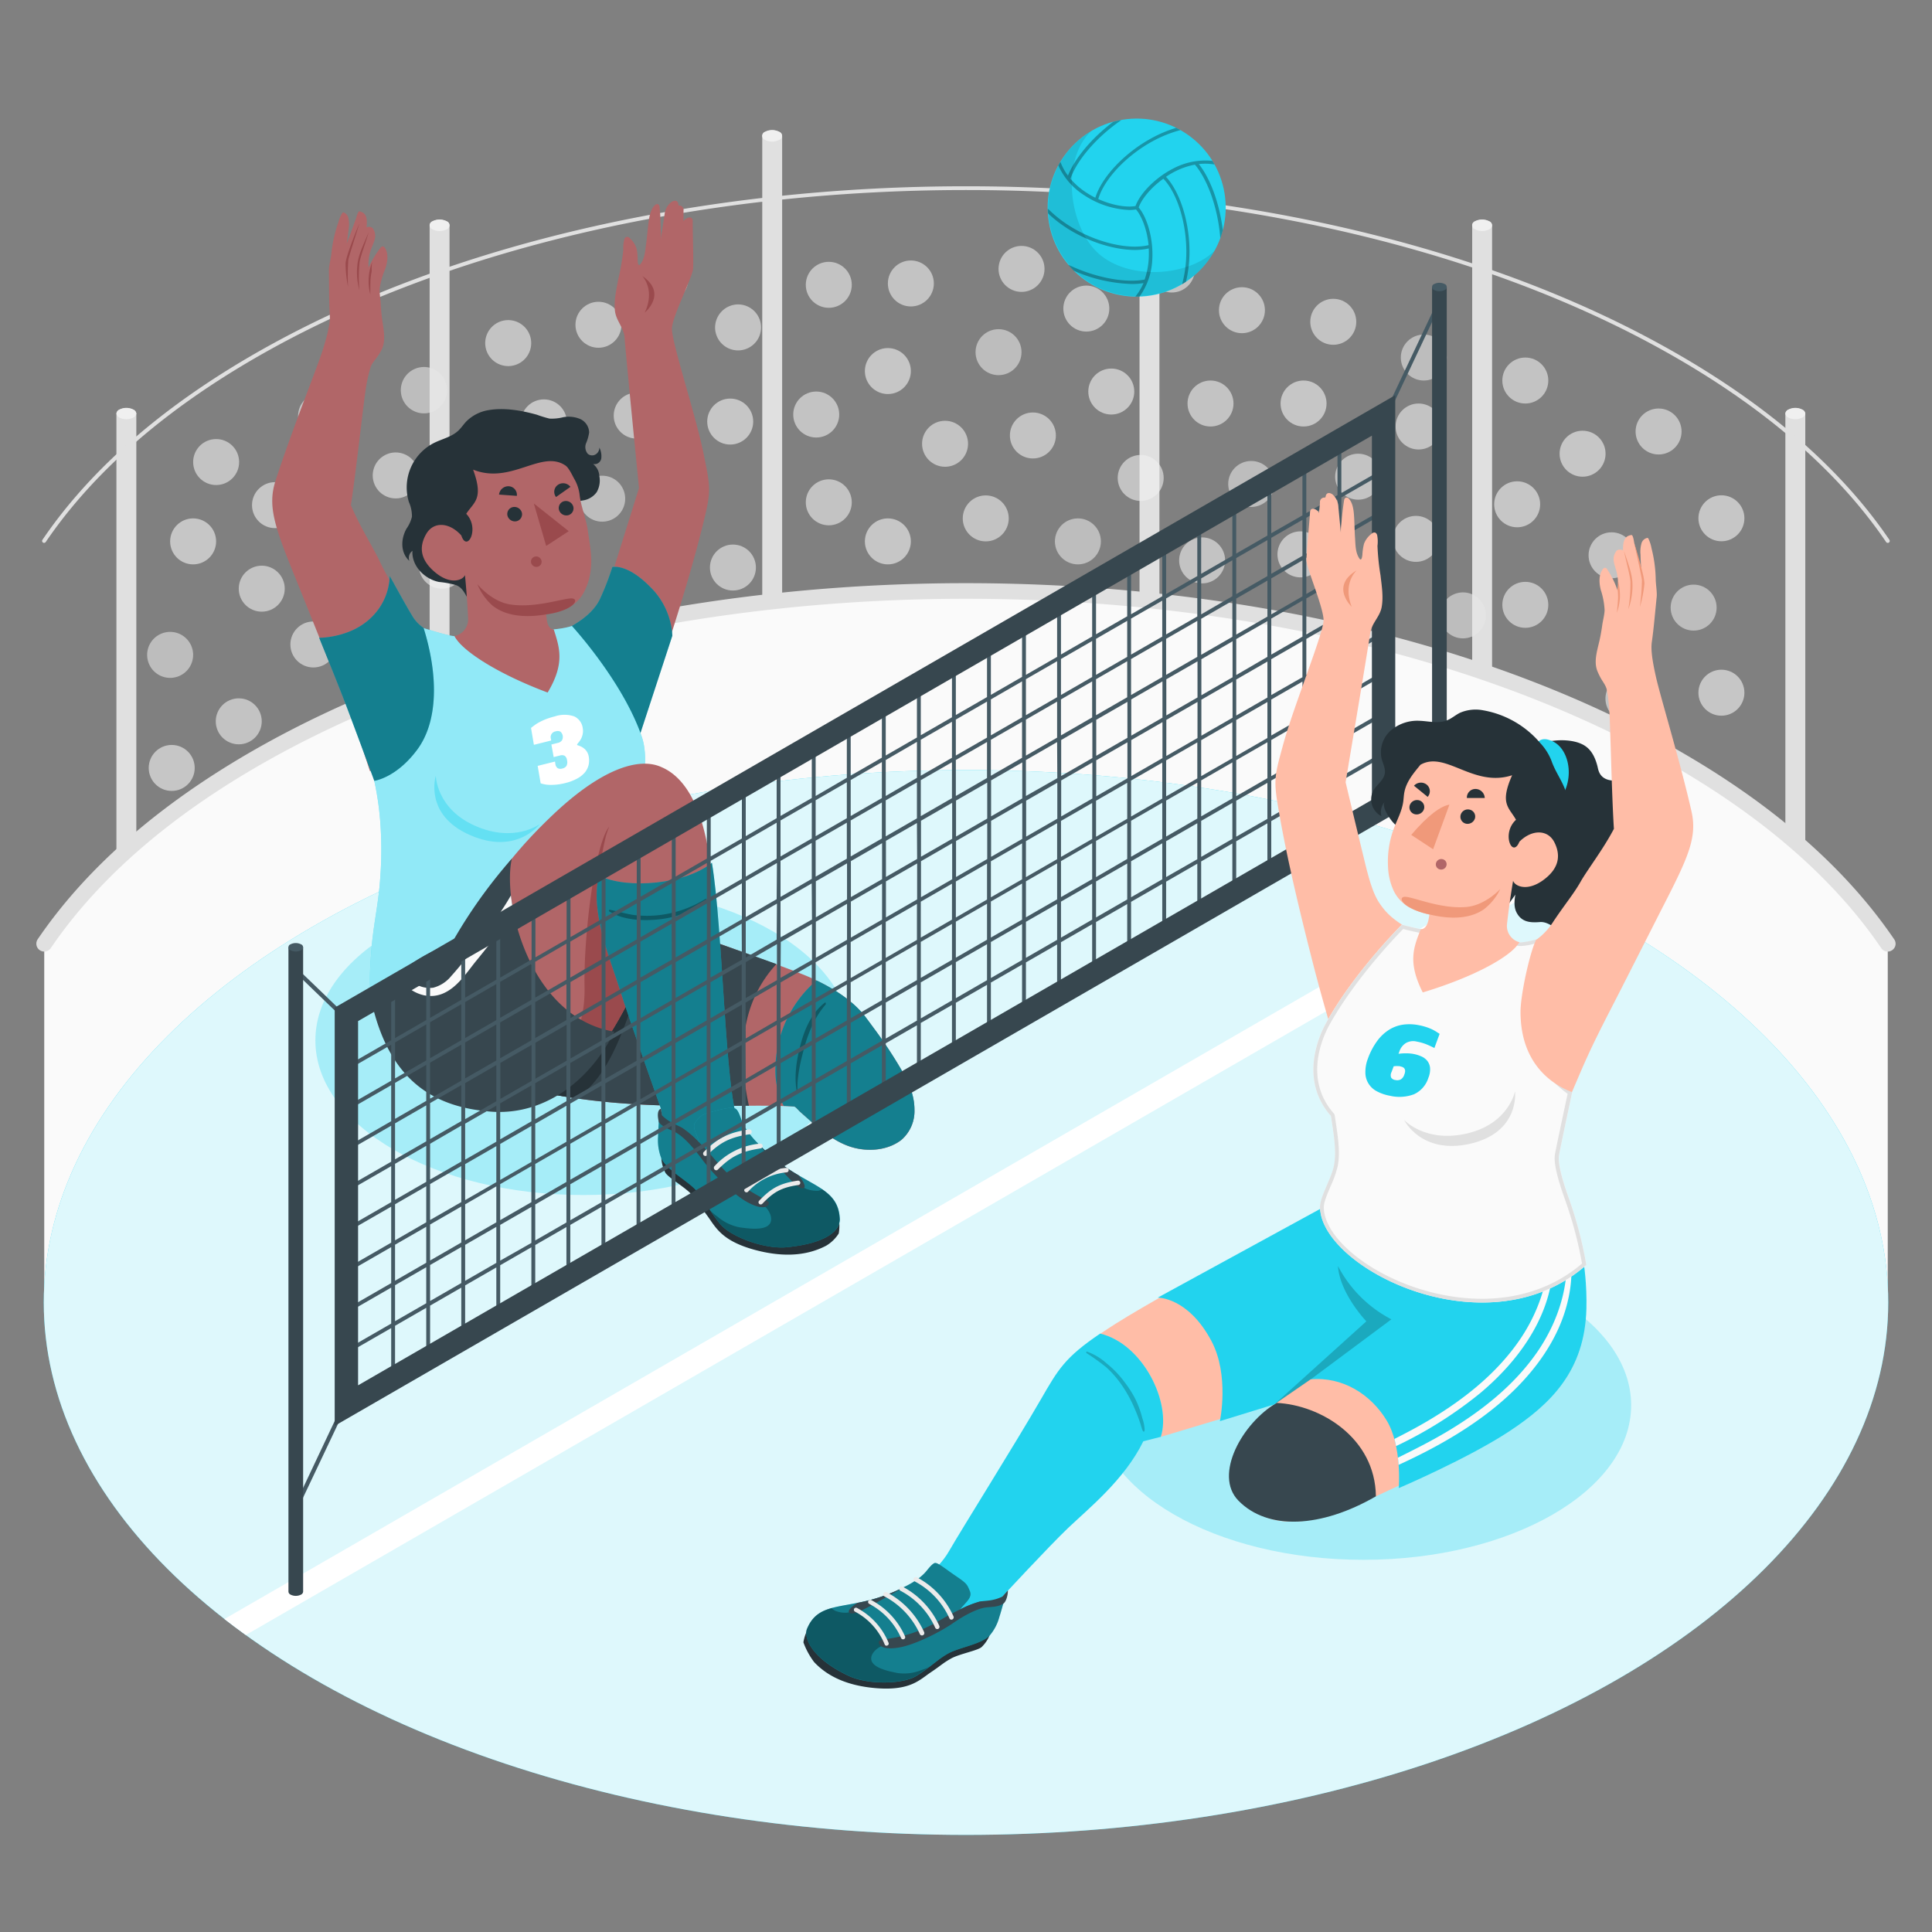 <svg xmlns="http://www.w3.org/2000/svg" viewBox="0 0 500 500"><rect x="0" y="0" width="500" height="500" fill="#808080" stroke="none"/><g id="freepik--Audience--inject-125"><g id="freepik--Stadium--inject-125"><g id="freepik--Puck--inject-125"><path d="M35.28,107.06a1.28,1.28,0,0,0-.75-1,4,4,0,0,0-3.65,0,1.28,1.28,0,0,0-.75,1V281.34a1.28,1.28,0,0,0,.75,1.06,4,4,0,0,0,3.65,0,1.28,1.28,0,0,0,.75-1.06Z" style="fill:#e0e0e0"></path><path d="M30.88,106a1.28,1.28,0,0,0-.75,1,1.3,1.3,0,0,0,.75,1.06,4,4,0,0,0,3.65,0,1.3,1.3,0,0,0,.75-1.06,1.28,1.28,0,0,0-.75-1A4,4,0,0,0,30.88,106Z" style="fill:#f0f0f0"></path></g><g id="freepik--puck--inject-125"><path d="M116.34,58.3a1.28,1.28,0,0,0-.75-1,4,4,0,0,0-3.65,0,1.28,1.28,0,0,0-.75,1V232.58a1.29,1.29,0,0,0,.75,1.06,4,4,0,0,0,3.65,0,1.29,1.29,0,0,0,.75-1.06Z" style="fill:#e0e0e0"></path><path d="M111.94,57.25a1.11,1.11,0,0,0,0,2.1,4,4,0,0,0,3.65,0,1.11,1.11,0,0,0,0-2.1A4,4,0,0,0,111.94,57.25Z" style="fill:#f0f0f0"></path></g><g id="freepik--puck--inject-125"><path d="M202.42,35.15a1.28,1.28,0,0,0-.75-1,4,4,0,0,0-3.65,0,1.28,1.28,0,0,0-.75,1V209.43a1.29,1.29,0,0,0,.75,1.06,4,4,0,0,0,3.65,0,1.29,1.29,0,0,0,.75-1.06Z" style="fill:#e0e0e0"></path><path d="M198,34.1a1.11,1.11,0,0,0,0,2.1,4,4,0,0,0,3.65,0,1.11,1.11,0,0,0,0-2.1A4,4,0,0,0,198,34.1Z" style="fill:#f0f0f0"></path></g><g id="freepik--puck--inject-125"><path d="M462.05,107.06a1.27,1.27,0,0,1,.76-1,4,4,0,0,1,3.64,0,1.29,1.29,0,0,1,.76,1V281.34a1.29,1.29,0,0,1-.76,1.06,4,4,0,0,1-3.64,0,1.27,1.27,0,0,1-.76-1.06Z" style="fill:#e0e0e0"></path><path d="M466.45,106a1.29,1.29,0,0,1,.76,1,1.32,1.32,0,0,1-.76,1.06,4,4,0,0,1-3.64,0,1.3,1.3,0,0,1-.76-1.06,1.27,1.27,0,0,1,.76-1A4,4,0,0,1,466.45,106Z" style="fill:#f0f0f0"></path></g><g id="freepik--puck--inject-125"><path d="M381,58.3a1.28,1.28,0,0,1,.75-1,4,4,0,0,1,3.65,0,1.28,1.28,0,0,1,.75,1V232.58a1.29,1.29,0,0,1-.75,1.06,4,4,0,0,1-3.65,0,1.29,1.29,0,0,1-.75-1.06Z" style="fill:#e0e0e0"></path><path d="M385.39,57.25a1.11,1.11,0,0,1,0,2.1,4,4,0,0,1-3.65,0,1.11,1.11,0,0,1,0-2.1A4,4,0,0,1,385.39,57.25Z" style="fill:#f0f0f0"></path></g><g id="freepik--puck--inject-125"><path d="M294.91,35.15a1.28,1.28,0,0,1,.75-1,4,4,0,0,1,3.65,0,1.28,1.28,0,0,1,.75,1V209.43a1.29,1.29,0,0,1-.75,1.06,4,4,0,0,1-3.65,0,1.29,1.29,0,0,1-.75-1.06Z" style="fill:#e0e0e0"></path><path d="M299.31,34.1a1.11,1.11,0,0,1,0,2.1,4,4,0,0,1-3.65,0,1.11,1.11,0,0,1,0-2.1A4,4,0,0,1,299.31,34.1Z" style="fill:#f0f0f0"></path></g><path d="M488.55,244.22c-12.39-18.23-31.83-35.33-58.33-50-99.53-55.12-260.91-55.13-360.44,0-26.5,14.68-45.94,31.78-58.33,50v92.22h477.1Z" style="fill:#fafafa"></path><path d="M488.55,246.27a2,2,0,0,1-1.69-.9c-12.62-18.57-32-35.18-57.63-49.36-98.83-54.73-259.63-54.73-358.46,0-25.62,14.18-45,30.79-57.63,49.36a2,2,0,0,1-3.38-2.3c13-19.11,32.84-36.15,59-50.65,99.93-55.33,262.51-55.33,362.44,0,26.18,14.5,46,31.54,59,50.65a2,2,0,0,1-.54,2.85A2,2,0,0,1,488.55,246.27Z" style="fill:#e0e0e0"></path><path d="M488.55,140.5a.5.5,0,0,1-.42-.22c-12.76-18.77-32.32-35.54-58.15-49.85-99.24-55-260.72-55-360,0-25.83,14.31-45.39,31.08-58.15,49.85a.51.51,0,1,1-.84-.58c12.84-18.9,32.52-35.78,58.5-50.16C169,34.43,331,34.43,430.47,89.54c26,14.38,45.66,31.26,58.5,50.16a.52.52,0,0,1-.13.72A.51.51,0,0,1,488.55,140.5Z" style="fill:#e0e0e0"></path></g><g id="freepik--People--inject-125" style="opacity:0.6"><circle cx="368.48" cy="92.53" r="5.95" style="fill:#e6e6e6"></circle><circle cx="303.27" cy="69.75" r="5.95" style="fill:#f0f0f0"></circle><circle cx="367.13" cy="110.38" r="5.95" style="fill:#f0f0f0"></circle><circle cx="353.73" cy="156.35" r="5.95" style="fill:#f0f0f0"></circle><circle cx="392.64" cy="130.51" r="5.95" style="fill:#f5f5f5"></circle><circle cx="394.75" cy="98.48" r="5.95" style="fill:#f0f0f0"></circle><circle cx="313.28" cy="104.43" r="5.95" style="fill:#f0f0f0"></circle><circle cx="378.62" cy="159.26" r="5.95" style="fill:#e6e6e6"></circle><circle cx="394.75" cy="156.53" r="5.95" style="fill:#f0f0f0"></circle><circle cx="366.44" cy="139.46" r="5.95" style="fill:#f0f0f0"></circle><circle cx="351.49" cy="123.37" r="5.95" style="fill:#f0f0f0"></circle><path d="M342.51,143.52a5.95,5.95,0,1,1-5.94-6A5.95,5.95,0,0,1,342.51,143.52Z" style="fill:#f5f5f5"></path><circle cx="311.11" cy="145.03" r="5.95" style="fill:#f0f0f0"></circle><circle cx="337.36" cy="104.43" r="5.95" style="fill:#f5f5f5"></circle><circle cx="323.81" cy="125.25" r="5.95" style="fill:#e6e6e6"></circle><circle cx="345.05" cy="83.28" r="5.95" style="fill:#f0f0f0"></circle><circle cx="321.41" cy="80.28" r="5.95" style="fill:#f0f0f0"></circle><circle cx="409.57" cy="117.42" r="5.95" style="fill:#f5f5f5"></circle><circle cx="417.07" cy="143.71" r="5.95" style="fill:#f0f0f0"></circle><circle cx="445.5" cy="179.27" r="5.95" style="fill:#f5f5f5"></circle><circle cx="421.44" cy="180.79" r="5.95" style="fill:#f0f0f0"></circle><circle cx="445.5" cy="134.13" r="5.95" style="fill:#f5f5f5"></circle><circle cx="438.31" cy="157.25" r="5.95" style="fill:#e6e6e6"></circle><circle cx="429.24" cy="111.67" r="5.95" style="fill:#f0f0f0"></circle><circle cx="258.42" cy="91.14" r="5.95" style="fill:#e6e6e6"></circle><circle cx="264.37" cy="69.59" r="5.95" style="fill:#f0f0f0"></circle><circle cx="267.31" cy="112.7" r="5.95" style="fill:#f0f0f0"></circle><circle cx="287.6" cy="101.33" r="5.95" style="fill:#f5f5f5"></circle><circle cx="281.14" cy="79.86" r="5.95" style="fill:#f0f0f0"></circle><circle cx="278.96" cy="140.11" r="5.95" style="fill:#e6e6e6"></circle><circle cx="295.21" cy="123.69" r="5.95" style="fill:#f0f0f0"></circle><path d="M103.74,101.33A6,6,0,1,0,109.23,95,6,6,0,0,0,103.74,101.33Z" style="fill:#e6e6e6"></path><path d="M166.25,72.64a5.95,5.95,0,1,0,5.49-6.38A6,6,0,0,0,166.25,72.64Z" style="fill:#f0f0f0"></path><circle cx="102.41" cy="123.04" r="5.95" transform="translate(-44.65 186.29) rotate(-73.5)" style="fill:#f0f0f0"></circle><path d="M122.37,162.74a5.95,5.95,0,1,0,5.49-6.37A5.94,5.94,0,0,0,122.37,162.74Z" style="fill:#f0f0f0"></path><path d="M81.65,139.87a6,6,0,1,0,5.49-6.37A5.95,5.95,0,0,0,81.65,139.87Z" style="fill:#f5f5f5"></path><circle cx="83.09" cy="107.65" r="5.95" style="fill:#f0f0f0"></circle><path d="M158.85,108a5.95,5.95,0,1,0,5.49-6.37A5.94,5.94,0,0,0,158.85,108Z" style="fill:#f0f0f0"></path><circle cx="100.75" cy="164.96" r="5.95" transform="translate(-86.03 214.72) rotate(-73.5)" style="fill:#e6e6e6"></circle><circle cx="81.1" cy="166.79" r="5.95" style="fill:#f0f0f0"></circle><circle cx="114.37" cy="146.41" r="5.95" style="fill:#f0f0f0"></circle><path d="M122.15,129.69a5.95,5.95,0,1,0,5.49-6.37A5.94,5.94,0,0,0,122.15,129.69Z" style="fill:#f0f0f0"></path><circle cx="144.47" cy="148.23" r="5.95" style="fill:#f5f5f5"></circle><path d="M164,148.29a5.95,5.95,0,1,0,5.49-6.38A5.95,5.95,0,0,0,164,148.29Z" style="fill:#f0f0f0"></path><circle cx="140.76" cy="109.31" r="5.95" style="fill:#f5f5f5"></circle><circle cx="155.83" cy="129.07" r="5.95" transform="matrix(1, -0.01, 0.01, 1, -1.27, 1.55)" style="fill:#e6e6e6"></circle><path d="M125.59,89.23a5.95,5.95,0,1,0,5.49-6.37A5.95,5.95,0,0,0,125.59,89.23Z" style="fill:#f0f0f0"></path><circle cx="154.88" cy="84.05" r="5.95" style="fill:#f0f0f0"></circle><circle cx="71.17" cy="130.73" r="5.95" style="fill:#f5f5f5"></circle><circle cx="67.74" cy="152.35" r="5.95" style="fill:#f0f0f0"></circle><circle cx="44.44" cy="198.74" r="5.95" style="fill:#f5f5f5"></circle><circle cx="61.79" cy="186.68" r="5.95" style="fill:#f0f0f0"></circle><circle cx="49.98" cy="140.11" r="5.95" style="fill:#f5f5f5"></circle><path d="M38.1,169.93a5.95,5.95,0,1,0,5.49-6.38A5.95,5.95,0,0,0,38.1,169.93Z" style="fill:#e6e6e6"></path><circle cx="55.93" cy="119.58" r="5.95" transform="translate(-1.18 0.56) rotate(-0.57)" style="fill:#f0f0f0"></circle><circle cx="211.24" cy="107.28" r="5.95" style="fill:#f0f0f0"></circle><circle cx="188.98" cy="109.1" r="5.95" style="fill:#f5f5f5"></circle><path d="M185.08,85.18a5.95,5.95,0,1,0,5.49-6.38A6,6,0,0,0,185.08,85.18Z" style="fill:#f0f0f0"></path><circle cx="189.68" cy="146.88" r="5.95" style="fill:#f0f0f0"></circle><circle cx="255.11" cy="134.16" r="5.95" style="fill:#f0f0f0"></circle><circle cx="244.58" cy="114.85" r="5.95" style="fill:#f0f0f0"></circle><circle cx="229.78" cy="140.11" r="5.95" style="fill:#f5f5f5"></circle><circle cx="214.49" cy="130" r="5.95" style="fill:#f0f0f0"></circle><circle cx="229.78" cy="96.03" r="5.95" style="fill:#f5f5f5"></circle><circle cx="235.73" cy="73.36" r="5.95" style="fill:#f0f0f0"></circle><circle cx="214.49" cy="73.71" r="5.95" style="fill:#f0f0f0"></circle></g></g><g id="freepik--Floor--inject-125"><g id="freepik--floor--inject-125"><ellipse cx="250" cy="337.08" rx="238.67" ry="137.79" style="fill:#22D3EE"></ellipse><ellipse cx="250" cy="337.08" rx="238.67" ry="137.79" style="fill:#fff;opacity:0.85"></ellipse><path d="M63.61,423.14,399.07,229.46c-2.36-1.09-4.75-2.16-7.16-3.19L58.08,419C59.87,420.4,61.72,421.78,63.61,423.14Z" style="fill:#fff"></path></g></g><g id="freepik--Shadows--inject-125"><ellipse id="freepik--Shadow--inject-125" cx="352.84" cy="363.67" rx="69.3" ry="40.01" style="fill:#22D3EE;opacity:0.3"></ellipse><ellipse id="freepik--shadow--inject-125" cx="150.92" cy="269.26" rx="69.3" ry="40.01" style="fill:#22D3EE;opacity:0.3"></ellipse></g><g id="freepik--character-2--inject-125"><g id="freepik--Character--inject-125"><g id="freepik--Top--inject-125"><g id="freepik--Arm--inject-125"><path d="M179.36,69.64c.18-2.11-.13-9.79-.08-12.38,0-1.63-1.86-.94-2.39,0,0-.91,0-1.83,0-2.73a1.17,1.17,0,0,0-1-1.36.5.5,0,0,1-.21,0c-.1-.07-.11-.21-.13-.33-.12-1.1-1.13-1.06-1.87-.5A4.6,4.6,0,0,0,172,55.45L171,62a13.43,13.43,0,0,0,0-2.2c0-.8,0-1.63-.07-2.44,0-1.2-.11-2.4-.21-3.59,0-.34-.09-.74-.39-.9a.7.7,0,0,0-.76.14c-1.07.92-1.45,2.64-1.65,4-.31,2.06-.43,4.14-.72,6.21-.24,1.75-.33,3.61-1.42,5.08-.7.94-.75-.67-.76-1a14.43,14.43,0,0,0-.23-2.78A5.84,5.84,0,0,0,163,61.66a.78.78,0,0,0-1.43.31,8.67,8.67,0,0,0-.26,2.75A61.46,61.46,0,0,1,160,72.29c-.48,2.63-1.14,5.39-.86,8.08s2.34,4.36,2.51,7.13c.17,2.92,3.72,38.81,3.72,38.81s-3.43,11-6.24,19.91c-1.5,4.74-2.77,8.28-4.52,10.58-2.86,3.75-5.21,4.55-8.7,6.76l15.45,36c1.66-4.43,5.81-15.45,9.17-25.62,6.22-18.83,9.4-30.06,11.52-38.71,1.92-7.83,1.87-8.91.24-16.8-1.92-10.2-8.66-30.23-8.39-33.57S179.19,71.75,179.36,69.64Z" style="fill:#b16668"></path><path d="M148,162c2.22-1.28,5.54-3.49,7.21-6.84a71,71,0,0,0,3.27-8.41s3.74-1,9.72,5.07A19.07,19.07,0,0,1,174,164.52L165,192Z" style="fill:#22D3EE"></path><path d="M148,162c2.22-1.28,5.54-3.49,7.21-6.84a71,71,0,0,0,3.27-8.41s3.74-1,9.72,5.07A19.07,19.07,0,0,1,174,164.52L165,192Z" style="opacity:0.4"></path><path d="M166.24,71.44c3.49,4.25.6,9.48.6,9.48S172.87,76,166.24,71.44Z" style="fill:#9a4a4d"></path></g><g id="freepik--top--inject-125"><g id="freepik--Chest--inject-125"><path d="M98.44,226.67C98,234,96.6,239.11,96.07,246.42c-.34,4.68-.68,9.43.33,14a2.58,2.58,0,0,0,.79,1.57c1.65,1.22,12.92-7.51,15.23-8.71a57.93,57.93,0,0,1,8.87-4c2.43-.77,4.66-.17,7.16-.36,7.92-.61,26.16-3.14,28.33-13.06.68-2.68-1.3-5.47-1.35-9s1.27-7.3,3.09-12.49c9.4-7.4,9.18-18.93,7.61-23.58C161.24,176.37,148,162,148,162s-4.27,1.6-12.09.78c-3.73-.39-12.44,1.38-18.28,1.85-1.56,0-8.37-2.2-8.37-2.2-.12,6,1.36,13.21-.27,18.52a45.79,45.79,0,0,1-12.41,19.88,76.46,76.46,0,0,1,1.79,11.35A95.21,95.21,0,0,1,98.44,226.67Z" style="fill:#22D3EE"></path><path d="M98.44,226.67C98,234,96.6,239.11,96.07,246.42c-.34,4.68-.68,9.43.33,14a2.58,2.58,0,0,0,.79,1.57c1.65,1.22,12.92-7.51,15.23-8.71a57.93,57.93,0,0,1,8.87-4c2.43-.77,4.66-.17,7.16-.36,7.92-.61,26.16-3.14,28.33-13.06.68-2.68-1.3-5.47-1.35-9s1.27-7.3,3.09-12.49c9.4-7.4,9.18-18.93,7.61-23.58C161.24,176.37,148,162,148,162s-4.27,1.6-12.09.78c-3.73-.39-12.44,1.38-18.28,1.85-1.56,0-8.37-2.2-8.37-2.2-.12,6,1.36,13.21-.27,18.52a45.79,45.79,0,0,1-12.41,19.88,76.46,76.46,0,0,1,1.79,11.35A95.21,95.21,0,0,1,98.44,226.67Z" style="fill:#fff;opacity:0.5"></path><path d="M142.7,192.68l1.59-.4a1.78,1.78,0,0,0,1.15-.69,1.83,1.83,0,0,0-.39-2.23,1.49,1.49,0,0,0-1.2-.09,1.51,1.51,0,0,0-1.26,2l.06.37-4.48,1.12-.74-4.37c.25-.21.55-.44.9-.7a10.66,10.66,0,0,1,1.28-.8,15.09,15.09,0,0,1,1.73-.79,19.72,19.72,0,0,1,2.26-.7,7.74,7.74,0,0,1,5,0,3.88,3.88,0,0,1,2.22,3.1,4,4,0,0,1,0,1.34,4.46,4.46,0,0,1-.33,1.12,4.4,4.4,0,0,1-.55.92c-.2.28-.4.52-.58.73l0,.21c.27.09.55.19.86.32a3.84,3.84,0,0,1,.9.54,3.32,3.32,0,0,1,.78.87,3.54,3.54,0,0,1,.48,1.33,5.26,5.26,0,0,1-.07,2.17,4.84,4.84,0,0,1-1,1.92,7,7,0,0,1-2,1.55,12.72,12.72,0,0,1-3,1.13,16.33,16.33,0,0,1-2.19.4,16,16,0,0,1-1.76.08A8.18,8.18,0,0,1,141,203a9.31,9.31,0,0,1-1.08-.28l-.77-4.51,4.48-1.12.1.6a1.52,1.52,0,0,0,.59,1.11,1.49,1.49,0,0,0,1.2.09,1.69,1.69,0,0,0,1.08-.67,2.11,2.11,0,0,0,.14-1.5,1.59,1.59,0,0,0-.57-1.1,1.55,1.55,0,0,0-1.27-.09l-1.61.4Z" style="fill:#fff"></path><path d="M139.68,213.28s-6.48,4.92-16.64.48-10.25-13-10.25-13-3.22,10.14,8.95,15.4C133.72,221.37,139.68,213.28,139.68,213.28Z" style="fill:#22D3EE;opacity:0.4"></path></g><g id="freepik--Head--inject-125"><path d="M120.93,154.63c-.82-1.37-1.35-2.57-2.88-3.19a23.66,23.66,0,0,0-4.44-.83c-3.78-.75-7.12-4.2-6.87-8.05a2.25,2.25,0,0,0-.8,2.6c-2.37-2.18-2.21-5.71-.74-8.34a9,9,0,0,0,1.41-3.09,9,9,0,0,0-.78-3.78,12.91,12.91,0,0,1,6.62-15.38c2.06-1,4.44-1.52,6.12-3.08.77-.71,1.35-1.61,2.06-2.37a10.52,10.52,0,0,1,5.94-3c4-.67,8.51.13,12.37,1.21a30.56,30.56,0,0,0,3.26,1,11.78,11.78,0,0,0,3.54-.35,7.73,7.73,0,0,1,4.37.44,3.94,3.94,0,0,1,2.36,3.48,11.15,11.15,0,0,1-.79,2.8,2.7,2.7,0,0,0,.43,2.74,1.75,1.75,0,0,0,2,.18,2,2,0,0,0,1-1.79,4.92,4.92,0,0,1,.5,2.82,1.78,1.78,0,0,1-2.12,1.44,4.16,4.16,0,0,1,1.61,3.06,6.06,6.06,0,0,1-.67,4.21,5.34,5.34,0,0,1-3.27,2.1,15.89,15.89,0,0,1-4,.29,12.87,12.87,0,0,1-.45,4,4,4,0,0,1-2.81,2.73c-1.41.48-2.26,1.55-3.41,2.48q-4.47,3.62-9,7.19C130.87,146.71,120.79,154.4,120.93,154.63Z" style="fill:#263238"></path><path d="M121.15,160.24c-.25-5.9-.82-11.41-.82-11.41-.48,1.24-3.55,2.65-7.53-.56-4.57-3.69-4.13-7.27-2.47-10.12,1.91-3.26,6-3,9.06.43,1.49,4.57,4.88-1.84,1.27-5.61,2-3.07,4.57-3.78,1.78-11.43,9.82,3.95,17.63-5.27,23.88-1.08.89.59,1.75,2.49,2.27,3.42a10.74,10.74,0,0,1,1.39,4c.35,3.3,1.75,6.37,2.18,9.61s1.15,6.43.73,9.88a16.28,16.28,0,0,1-1.94,6.21,10,10,0,0,1-3.89,3.74,20.19,20.19,0,0,1-5.71,1.68s.05.51.16,1.38c.35,2.7,1.79,2.47,1.79,2.47,1.47,4.69,3,8.75-1.57,16.38-13.33-5-22.36-11-24.12-14.63A4.37,4.37,0,0,0,121.15,160.24Z" style="fill:#b16668"></path><path d="M141.35,159c-7,1.19-11.29-.22-13.88-2.26a14.76,14.76,0,0,1-3.92-5.56s3.56,4.48,8.47,5.25c6.39,1,13.46-1.53,15.81-1.56S148.65,158,141.35,159Z" style="fill:#9a4a4d"></path><path d="M147.63,126l-3.73,2.63a2.19,2.19,0,0,1,.47-3.14A2.39,2.39,0,0,1,147.63,126Z" style="fill:#263238"></path><path d="M129.15,128l4.61.33a2.22,2.22,0,0,0-2-2.48A2.42,2.42,0,0,0,129.15,128Z" style="fill:#263238"></path><path d="M144.64,131.86a2,2,0,0,0,2.26,1.51,1.84,1.84,0,0,0,1.49-2.18,2,2,0,0,0-2.26-1.51A1.83,1.83,0,0,0,144.64,131.86Z" style="fill:#263238"></path><path d="M131.32,133.4a2,2,0,0,0,2.26,1.51,1.85,1.85,0,0,0,1.49-2.19,2,2,0,0,0-2.26-1.5A1.83,1.83,0,0,0,131.32,133.4Z" style="fill:#263238"></path><path d="M137.44,145.6a1.41,1.41,0,0,0,1.63,1.09,1.32,1.32,0,0,0,1.07-1.58,1.41,1.41,0,0,0-1.62-1.08A1.33,1.33,0,0,0,137.44,145.6Z" style="fill:#9a4a4d"></path><polygon points="147.18 137.47 141.35 141.29 138.15 130.29 147.18 137.47" style="fill:#9a4a4d"></polygon></g></g><g id="freepik--arm--inject-125"><path d="M97.89,92a17.73,17.73,0,0,0,.91-1.57c1.06-2.25.52-4.89.16-7.35-.21-1.45-.35-2.9-.42-4.36s-.34-2.7-.28-4a19.76,19.76,0,0,1,1.46-5.17c.56-1.71.87-3.67,0-5.24-.15-.28-.4-.58-.72-.54a.85.85,0,0,0-.55.4,24.12,24.12,0,0,0-3.07,5.08,11.74,11.74,0,0,1,.42-4c.32-1.2,1-2.38,1.24-3.59a3.35,3.35,0,0,0-.6-2.63,1.52,1.52,0,0,0-1.57-.19c.18-2,.16-3.72-1.83-4.15-.47-.1-.87,1.88-1,2.11-.77,2.08-1.48,4.19-2.32,6.23.19-1.15.35-2.31.47-3.47a7.91,7.91,0,0,0,0-3A2,2,0,0,0,89,55a.45.45,0,0,0-.28,0,.46.46,0,0,0-.17.17,9.41,9.41,0,0,0-1,2.42,34.6,34.6,0,0,0-1.77,7.82c-.08,1.16-.68,3.4-.66,4.57.06,3.37,0,8.3.24,11.67.1,1.83-.4,4.3-1.77,8.71-1.48,4.78-8.11,21.1-12.31,34.14-2,6.31-.29,11.53,4.56,23.56,3,7.36,9.31,23.21,11.65,28.92,4.85,11.83,5.67,14.73,8.25,22.59,3.17-.94,13.79-4.54,15.09-19.61.36-4.2-1.07-14.84-2.48-18.44a18.84,18.84,0,0,1-4.21-5.47c-2.66-4.84-4.42-7.67-5.93-10.91s-5.13-8.95-7.4-14.41c1.35-8.61,3.35-27.41,4-31a39.75,39.75,0,0,1,1-4.36C96.11,94.07,97.18,93.08,97.89,92Z" style="fill:#b16668"></path><path d="M109.63,162.51a9.71,9.71,0,0,1-3.13-3.45c-1-1.54-5.64-10-5.64-10a15.55,15.55,0,0,1-5.13,11.08c-5.37,5-13.13,4.92-13.13,4.92s4.77,11.71,6.7,16.77,7.57,20.25,7.57,20.25,5.68-.73,11.13-8.1S113.42,174.69,109.63,162.51Z" style="fill:#22D3EE"></path><path d="M109.63,162.51a9.71,9.71,0,0,1-3.13-3.45c-1-1.54-5.64-10-5.64-10a15.55,15.55,0,0,1-5.13,11.08c-5.37,5-13.13,4.92-13.13,4.92s4.77,11.71,6.7,16.77,7.57,20.25,7.57,20.25,5.68-.73,11.13-8.1S113.42,174.69,109.63,162.51Z" style="opacity:0.4"></path><path d="M95.89,72.34a18.44,18.44,0,0,1,.31-2.16,10.24,10.24,0,0,1,.12-2.35,13.61,13.61,0,0,0-.48,8.37S95.83,73.57,95.89,72.34Z" style="fill:#9a4a4d"></path><path d="M95.41,60.12c-.59,2.16-2.16,6.28-2.36,7.84A41.89,41.89,0,0,0,93,75.08a17.54,17.54,0,0,1-.41-7.29C93,65.34,94.22,63,95.41,60.12Z" style="fill:#9a4a4d"></path><path d="M93,57.85c-.9,2.95-2.57,8.13-2.85,9.34a60,60,0,0,0-.08,7,31.53,31.53,0,0,1-.64-6C89.54,66,93,57.85,93,57.85Z" style="fill:#9a4a4d"></path></g></g><g id="freepik--Bottom--inject-125"><path d="M226.07,266c-.67-.92-1.34-1.82-2-2.7-3.63-4.85-9.85-8.41-15.32-10.72-9.24-3.89-64.64-23.16-69.07-24.7V282.3a40.84,40.84,0,0,0,5.52,1.33c24.24,4.14,47.33,1.86,60.31,2.76.36,0,1.21,1.06,1.5,1.31,3.75,3.3,7.62,7.06,12.39,8.85,4.4,1.65,10,1.45,13.85-1.5a9.85,9.85,0,0,0,3.41-7.77c0-4.07-1.68-7.48-3.65-10.88A116.16,116.16,0,0,0,226.07,266Z" style="fill:#b16668"></path><path d="M200.94,249.49c-19.64-7.05-58.23-20.52-61.26-21.57V282.3a40.84,40.84,0,0,0,5.52,1.33c18.09,3.09,35.54,2.6,48.62,2.53C190.67,271.7,192.12,259.1,200.94,249.49Z" style="fill:#37474f"></path><path d="M149.17,284.25c7.9-5.13,11.86-17.08,14.09-23.17l-1.14-.88-22.44,22.1a40.84,40.84,0,0,0,5.52,1.33C146.53,283.86,147.85,284.06,149.17,284.25Z" style="fill:#263238"></path><path d="M216.05,313c-.29-2.32-6.18-5.51-10.65-8.42-7.15-4.65-11.72-7.61-13.8-12.38s-2.85-7.49-3.68-19.45c-.06-.84-2-22.55-3.6-44-1.4-19.34-7-27.55-13-30.16-5.93-2.82-16,.39-29.15,13.16C131.53,222,125,231.43,117.34,245.32c-3.51,1.58-14.41,6.1-20.57,15.45.62,3.67,4,9.45,6.14,13.27,9.2,14.74,28.74,15.46,40.37,9,7-3.89,13.49-12.61,18.84-22.88,1.34,4.33,8.75,25.47,8.95,26.71a12.61,12.61,0,0,1-.22,4.51,15.45,15.45,0,0,0,.68,8.32c1.18,2.94,3.41,3.19,6,5.34s3.11,2.19,5,5.48c2.07,3.52,5.25,9.1,15,11.22A24.67,24.67,0,0,0,214.35,319C216.8,317.43,216.16,313.82,216.05,313Z" style="fill:#b16668"></path><path d="M162.12,260.2c-5.35,10.27-11.8,19-18.85,22.88C133,288.77,116,289,106.21,278.29c4.67,4,15.24,6.62,27.73,2.3,13.21-4.56,17.57-14.25,17.34-25.27-.27-13,2.67-37,6.4-41.38a19,19,0,0,0-.94,2.72c-4.16,17.7-.67,22.81,2.62,34.31C160.34,254.41,161.29,257.52,162.12,260.2Z" style="fill:#9a4a4d"></path><path d="M155,226.61c7.42,3.64,22.42,2.22,29.24-3.32,2.86,16.91,3.33,58.19,6.74,66.91,0,0-6.41,11.89-12.11,10.15s-7.55-11.7-7.55-11.7l-.28-1.74s-8.31-23.38-10.68-31S152.68,236.11,155,226.61Z" style="fill:#22D3EE"></path><path d="M155,226.61c7.42,3.64,22.42,2.22,29.24-3.32,2.86,16.91,3.33,58.19,6.74,66.91,0,0-6.41,11.89-12.11,10.15s-7.55-11.7-7.55-11.7l-.28-1.74s-8.31-23.38-10.68-31S152.68,236.11,155,226.61Z" style="opacity:0.4"></path><path d="M182.58,232.64a29.19,29.19,0,0,1-11.81,4.17,27.83,27.83,0,0,1-6.64,0c-2.17-.27-4.22-1-6.37-1.36-.2,0-.23.33-.09.42,3.44,2.19,8.28,2.48,12.24,2.12a25,25,0,0,0,12.83-4.78C182.92,233,182.82,232.5,182.58,232.64Z" style="opacity:0.3"></path><path d="M171.15,299.79a9.68,9.68,0,0,0,1,3.61c.53,1.2,5.12,3.82,6.83,5.72s2,2.71,3.94,5.34c2.19,2.91,3.55,6.6,12.4,9s14.71.91,18.47-1.06a9.64,9.64,0,0,0,3.27-3.17s1-5-1.78-5.93S171.15,299.79,171.15,299.79Z" style="fill:#263238"></path><path d="M190.53,287.05c.69.59,1.19,2.4,1.54,3.22,1.18,2.78,3.59,5.23,5.75,7.3,10.22,9.78,19.12,8.87,19.54,17.95,0,2.55-2.7,6.15-13.72,7.26-5.63.57-14.45-2.63-17.25-6s-4.09-6.38-6.33-8.82-7.52-5.23-8.91-8.18a12.93,12.93,0,0,1-.84-5.65c0-1.55.4-6.76.4-6.76,1.56,3.85,4.49,3.68,6,4.58a28.42,28.42,0,0,1,4.35,3.8c-.92-2.62-2.16-4.23-.87-5.65s1.33-1.66,4.92-2.6S189.91,286.52,190.53,287.05Z" style="fill:#22D3EE"></path><path d="M190.53,287.05c.69.59,1.19,2.4,1.54,3.22,1.18,2.78,3.59,5.23,5.75,7.3,10.22,9.78,19.12,8.87,19.54,17.95,0,2.55-2.7,6.15-13.72,7.26-5.63.57-14.45-2.63-17.25-6s-4.09-6.38-6.33-8.82-7.52-5.23-8.91-8.18a12.93,12.93,0,0,1-.84-5.65c0-1.55.4-6.76.4-6.76,1.56,3.85,4.49,3.68,6,4.58a28.42,28.42,0,0,1,4.35,3.8c-.92-2.62-2.16-4.23-.87-5.65s1.33-1.66,4.92-2.6S189.91,286.52,190.53,287.05Z" style="opacity:0.4"></path><path d="M203.64,322.78c-5.63.57-14.45-2.63-17.25-6a38.65,38.65,0,0,1-2.55-3.5c.2.2.4.42.58.58.41.36.83.71,1.26,1a12.47,12.47,0,0,0,5.7,2.77c1.87.25,6.5,1,7.83-.9.75-1.08.25-2.72-.73-3.93-.41-.52-1.65-1.71-1.65-1.71a20.42,20.42,0,0,1,5.32-3.81c3.7-1.67,4-1.31,4-1.31a8.9,8.9,0,0,0,2.46,1.68,7.5,7.5,0,0,0,3.17.51,4.72,4.72,0,0,0,1-.36c2.63,1.82,4.31,3.86,4.49,7.67C217.36,318.08,214.66,321.67,203.64,322.78Z" style="opacity:0.3"></path><path d="M197.82,297.57a46.15,46.15,0,0,0,8.92,6.63c2.32,3,1.64,3.86,0,3s-6.79-7-11.16-11.89C196.32,296.11,197.08,296.87,197.82,297.57Z" style="fill:#37474f"></path><path d="M174.52,292.88c-1.57-.75-2.87-1.13-4-2.42-.48-2-.32-3.18.52-3.55l.28,1.74c2,2,3.85,2.41,5.39,3.31a27.89,27.89,0,0,1,4.35,3.8c4.34,4.4,5.36,6.57,9.81,10.16s8.3,4.66,8.14,5.51-1.56,1.88-5.57-.3-9.42-7.95-11.74-11.09S176.73,293.93,174.52,292.88Z" style="fill:#37474f"></path><path d="M197,311.69a.5.5,0,0,0,.29-.16c2.82-2.94,4.8-4.2,9.34-4.85a.58.58,0,0,0,.48-.65.57.57,0,0,0-.64-.48c-4.8.69-7,2.07-10,5.2a.56.56,0,0,0,.53.94Z" style="fill:#ebebeb"></path><path d="M193.32,308.56a.56.56,0,0,0,.29-.16,15.21,15.21,0,0,1,10-5,.58.58,0,0,0-.17-1.15,16.34,16.34,0,0,0-10.66,5.33.57.57,0,0,0,0,.82A.56.56,0,0,0,193.32,308.56Z" style="fill:#ebebeb"></path><path d="M188.85,305.86a.59.59,0,0,0,.32-.17c3.31-3.29,5.93-4.8,11.22-5.57a.65.65,0,0,0,.54-.73.64.64,0,0,0-.73-.54c-5.56.82-8.42,2.45-11.94,5.93a.65.65,0,0,0,0,.91A.62.62,0,0,0,188.85,305.86Z" style="fill:#ebebeb"></path><path d="M185.48,302.85a.6.6,0,0,0,.31-.17c3.25-3.23,5.77-4.69,11-5.46a.63.63,0,1,0-.19-1.24,18.09,18.09,0,0,0-11.67,5.81.63.63,0,0,0,.58,1.06Z" style="fill:#ebebeb"></path><path d="M182.68,299.15A.6.6,0,0,0,183,299c3.25-3.22,5.77-4.69,11-5.45a.63.63,0,0,0-.18-1.25c-5.46.81-8.22,2.39-11.67,5.81a.62.62,0,0,0,0,.89A.6.6,0,0,0,182.68,299.15Z" style="fill:#ebebeb"></path></g><path d="M132.46,222.23C129.94,233.54,137,263.32,159,267c-6.73,13.45-18.83,21.77-32.09,20.68s-25.64-6.76-30.59-27.74a38.45,38.45,0,0,1,20.47-15.64A129.46,129.46,0,0,1,132.46,222.23Z" style="fill:#37474f"></path><path d="M132.84,235.73c-.26-1.36-.47-2.69-.61-4-.43.74-.87,1.48-1.32,2.2-2.11,3.36-4.44,6.56-6.87,9.69s-4.69,6.14-7.28,9a8.87,8.87,0,0,1-4.65,3,7.17,7.17,0,0,1-4.65-1A10.42,10.42,0,0,1,104,251.3c-.42.34-.81.69-1.2,1a12.26,12.26,0,0,0,1.12,1.62c2.54,3.07,6.64,4.8,10.5,3.29s6.34-5.49,8.8-8.52c2.91-3.56,5.77-7.17,8.35-11C132,237.08,132.41,236.41,132.84,235.73Z" style="fill:#fafafa"></path><path d="M233,276.4A116.16,116.16,0,0,0,226.07,266c-.67-.92-1.34-1.82-2-2.7-3.08-4.1-8-7.28-12.76-9.56a30.52,30.52,0,0,0-10.64,22.93,20.06,20.06,0,0,0,2.16,9.54c.94,0,1.83.08,2.68.14.36,0,1.21,1.06,1.5,1.31,3.75,3.3,7.62,7.06,12.39,8.85,4.4,1.65,10,1.45,13.85-1.5a9.85,9.85,0,0,0,3.41-7.77C236.68,283.21,235,279.8,233,276.4Z" style="fill:#22D3EE"></path><path d="M233,276.4A116.16,116.16,0,0,0,226.07,266c-.67-.92-1.34-1.82-2-2.7-3.08-4.1-8-7.28-12.76-9.56a30.52,30.52,0,0,0-10.64,22.93,20.06,20.06,0,0,0,2.16,9.54c.94,0,1.83.08,2.68.14.36,0,1.21,1.06,1.5,1.31,3.75,3.3,7.62,7.06,12.39,8.85,4.4,1.65,10,1.45,13.85-1.5a9.85,9.85,0,0,0,3.41-7.77C236.68,283.21,235,279.8,233,276.4Z" style="opacity:0.4"></path><path d="M213.47,259.48c-3.27,2.53-5.11,6.54-6.17,10.43-1.15,4.19-1.91,8.81-1,13.08,0,.11.12,0,.12-.05-.3-4.05.77-8.32,1.83-12.2a35.06,35.06,0,0,1,2.4-6.25,23.78,23.78,0,0,1,3-4.5C213.81,259.85,213.7,259.3,213.47,259.48Z" style="opacity:0.3"></path></g></g><g id="freepik--Net--inject-125"><g id="freepik--net--inject-125"><path d="M360,105.13a.54.54,0,0,1-.22,0,.5.5,0,0,1-.24-.66l11.32-24a.5.5,0,1,1,.91.43l-11.32,24A.51.51,0,0,1,360,105.13Z" style="fill:#455a64"></path><path d="M370.72,220.18a.45.45,0,0,1-.34-.14l-12.1-11.64a.5.5,0,0,1,0-.71.51.51,0,0,1,.71,0l12.1,11.64a.5.5,0,0,1,0,.71A.49.49,0,0,1,370.72,220.18Z" style="fill:#455a64"></path><path d="M87.15,261.81a.53.53,0,0,1-.37-.15L77,252.22a.53.53,0,1,1,.74-.77l9.81,9.44a.53.53,0,0,1,0,.75A.52.52,0,0,1,87.15,261.81Z" style="fill:#455a64"></path><path d="M77,389.92a.46.46,0,0,1-.23-.06.53.53,0,0,1-.26-.71L87.68,365.5a.54.54,0,0,1,1,.46L77.48,389.61A.54.54,0,0,1,77,389.92Z" style="fill:#455a64"></path><path d="M358.87,132.45l-.5-.87-11.23,6.47v-9.31L358.87,122l-.5-.87-11.23,6.47V114.14h-1v14l-8.07,4.65V119.38h-1v14L329,138V124.61h-1v14l-8.07,4.65V129.85h-1v14l-8.07,4.65V135.09h-1v14l-8.07,4.64V140.32h-1v14l-8.07,4.65V145.56h-1V159.5l-8.07,4.65V150.8h-1v13.93l-8.07,4.65V156h-1V170l-8.07,4.65V161.27h-1v13.91l-8.07,4.65V166.51h-1V180.4l-8.07,4.65V171.74h-1v13.89l-8.07,4.65V177h-1v13.87l-8.07,4.65V182.22h-1v13.86l-8.07,4.65V187.45h-1V201.3L211.09,206V192.69h-1v13.84L202,211.17V197.93h-1v13.82L193,216.4V203.16h-1V217l-8.07,4.64V208.4h-1v13.8l-8.07,4.65V213.64h-1v13.78l-8.07,4.65v-13.2h-1v13.78l-8.08,4.65V224.11h-1v13.76l-8.07,4.65V229.35h-1V243.1l-8.07,4.65V234.58h-1v13.74L129.45,253V239.82h-1v13.73l-8.07,4.65V245.06h-1v13.71l-8.07,4.65V250.29h-1V264l-8.07,4.65V255.53h-1v13.69l-11.85,6.83.5.86,11.35-6.53v9.31l-11.85,6.83.5.87,11.35-6.54v9.32L89.39,297l.5.87,11.35-6.54v9.32l-11.85,6.82.5.87,11.35-6.54v9.32l-11.85,6.83.5.86,11.35-6.53v9.32l-11.85,6.82.5.87,11.35-6.54v9.32l-11.85,6.82.5.87,11.35-6.54v9.32l-11.85,6.82.5.87,11.35-6.53v13.08h1V343.11l8.07-4.65v13.08h1V337.89l8.07-4.65V346.3h1V332.66l8.07-4.65v13.05h1V327.44l8.07-4.65v13h1V322.21l8.07-4.65v13h1V317l8.07-4.65v13h1V311.76l8.08-4.65v13h1V306.54l8.07-4.65v13h1V301.31l8.07-4.65v13h1V296.09l8.07-4.65v13h1V290.86l8.07-4.64v12.95h1V285.64l8.07-4.65v12.94h1V280.41l8.07-4.64V288.7h1V275.19l8.07-4.65v12.92h1V270l8.07-4.65v12.9h1V264.74l8.07-4.65V273h1V259.52l8.07-4.65v12.88h1V254.29l8.07-4.65v12.87h1V249.07l8.07-4.65v12.86h1V243.84l8.07-4.65V252h1V238.62l8.07-4.65V246.8h1V233.39l8.07-4.64v12.82h1v-13.4l8.07-4.65v12.81h1V222.94l8.07-4.64v12.79h1V217.72l8.07-4.65v12.79h1V212.49l8.07-4.64v12.77h1V207.27l8.07-4.65v12.76h1V202.05l11.73-6.76-.5-.87-11.23,6.47v-9.32l11.73-6.75-.5-.87-11.23,6.47V181.1l11.73-6.76-.5-.86L347.14,180v-9.32l11.73-6.76-.5-.87-11.23,6.47v-9.32l11.73-6.75-.5-.87L347.14,159v-9.32l11.73-6.76-.5-.86-11.23,6.47v-9.32Zm-12.73-3.14v9.32l-8.07,4.65V134Zm-9.07,5.23v9.31L329,148.5v-9.31ZM138.52,280.32l8.07-4.65V285l-8.07,4.65Zm-1,9.89-8.07,4.65v-9.32l8.07-4.64Zm10.07-15.11,8.07-4.65v9.32l-8.07,4.64Zm9.07-5.23,8.08-4.65v9.32l-8.08,4.65Zm9.08-5.22,8.07-4.65v9.32L165.74,274Zm9.07-5.23,8.07-4.65v9.32l-8.07,4.65Zm9.07-5.22,8.07-4.65v9.32l-8.07,4.65ZM193,249l8.07-4.65v9.32L193,258.29Zm9.07-5.22,8.07-4.65v9.32L202,253.07Zm9.07-5.23,8.07-4.65v9.32l-8.07,4.65Zm9.07-5.22,8.07-4.65V238l-8.07,4.65Zm9.07-5.23,8.07-4.64v9.31l-8.07,4.65Zm9.07-5.22,8.07-4.65v9.32l-8.07,4.65Zm9.07-5.23,8.07-4.64v9.31l-8.07,4.65Zm9.07-5.22,8.07-4.65v9.32l-8.07,4.65Zm9.07-5.22,8.07-4.65v9.32l-8.07,4.64Zm9.07-5.23,8.07-4.65v9.32l-8.07,4.65Zm9.07-5.22,8.07-4.65v9.32l-8.07,4.65Zm9.07-5.23,8.07-4.65v9.32l-8.07,4.65Zm9.07-5.22,8.07-4.65V191l-8.07,4.65Zm9.07-5.23,8.07-4.65v9.32l-8.07,4.65Zm0-1.15v-9.32l8.07-4.65v9.32Zm-1,.57-8.07,4.65V175.8l8.07-4.64Zm-9.07,5.23-8.07,4.65V181l8.07-4.65Zm-9.07,5.22-8.07,4.65v-9.32l8.07-4.64Zm-9.07,5.23-8.07,4.65v-9.32l8.07-4.65Zm-9.07,5.22L265.51,206V196.7l8.07-4.65Zm-9.07,5.23-8.07,4.64v-9.31l8.07-4.65Zm-9.07,5.22-8.07,4.65v-9.32l8.07-4.65Zm-9.07,5.23-8.07,4.64v-9.31l8.07-4.65Zm-9.07,5.22-8.07,4.65V217.6L237.3,213Zm-9.07,5.23-8.07,4.64v-9.31l8.07-4.65Zm-9.07,5.22-8.07,4.65v-9.32l8.07-4.65Zm-9.07,5.22L202,242.59v-9.31l8.07-4.65ZM201,243.17,193,247.82V238.5l8.07-4.65ZM192,248.39,183.88,253v-9.32l8.07-4.64Zm-9.07,5.23-8.07,4.65V249l8.07-4.65Zm-9.07,5.22-8.07,4.65v-9.32l8.07-4.65Zm-9.07,5.23-8.08,4.65V259.4l8.08-4.65Zm-9.08,5.22-8.07,4.65v-9.32l8.07-4.65Zm-9.07,5.23-8.07,4.64v-9.31l8.07-4.65Zm-9.07,5.22-8.07,4.65v-9.32l8.07-4.65ZM128.45,285l-8.07,4.64V280.3l8.07-4.65Zm0,1.15v9.32l-8.07,4.65v-9.32Zm0,10.47v9.32l-8.07,4.65v-9.32Zm1-.57,8.07-4.65v9.32l-8.07,4.65Zm9.07-5.23,8.07-4.65v9.32l-8.07,4.65Zm9.07-5.22,8.07-4.65v9.32l-8.07,4.65Zm9.07-5.23,8.08-4.64V285l-8.08,4.65Zm9.08-5.22,8.07-4.65v9.32l-8.07,4.65Zm9.07-5.22,8.07-4.65v9.31l-8.07,4.65Zm9.07-5.23L192,260v9.32L183.88,274Zm9.07-5.22L201,254.8v9.31L193,268.76Zm9.07-5.23,8.07-4.65v9.32L202,263.54Zm9.07-5.22,8.07-4.65v9.32l-8.07,4.64Zm9.07-5.23,8.07-4.65v9.32l-8.07,4.65Zm9.07-5.22,8.07-4.65v9.32l-8.07,4.65Zm9.07-5.23,8.07-4.65V238l-8.07,4.65Zm9.07-5.22,8.07-4.65v9.32l-8.07,4.65Zm9.07-5.23,8.07-4.64v9.31l-8.07,4.65Zm9.07-5.22,8.07-4.65v9.32L265.51,227Zm9.07-5.23,8.07-4.64v9.31l-8.07,4.65Zm9.07-5.22,8.07-4.65v9.32l-8.07,4.65Zm9.07-5.22,8.07-4.65v9.31l-8.07,4.65Zm9.07-5.23,8.07-4.65v9.32l-8.07,4.65Zm9.07-5.22,8.07-4.65v9.32l-8.07,4.64Zm9.07-5.23,8.07-4.65V191l-8.07,4.65Zm0-1.15v-9.32l8.07-4.65v9.32Zm0-10.48v-9.31l8.07-4.65V170Zm0-10.47v-9.32l8.07-4.65v9.32Zm-1,.58-8.07,4.65v-9.32l8.07-4.65ZM309.86,170l-8.07,4.65v-9.32l8.07-4.65Zm-9.07,5.23-8.07,4.64v-9.31l8.07-4.65Zm-9.07,5.22-8.07,4.65v-9.32l8.07-4.65Zm-9.07,5.22-8.07,4.65V181l8.07-4.65Zm-9.07,5.23-8.07,4.65v-9.32l8.07-4.65Zm-9.07,5.22-8.07,4.65v-9.32l8.07-4.64Zm-9.07,5.23L247.37,206v-9.32l8.07-4.65Zm-9.07,5.22-8.07,4.65V201.9l8.07-4.64Zm-9.07,5.23-8.07,4.65v-9.32l8.07-4.65ZM228.23,217l-8.07,4.65v-9.32l8.07-4.65Zm-9.07,5.23-8.07,4.65v-9.32l8.07-4.65Zm-9.07,5.22L202,232.12V222.8l8.07-4.65ZM201,232.7,193,237.34V228l8.07-4.65ZM192,237.92l-8.07,4.65v-9.32L192,228.6Zm-9.07,5.23-8.07,4.64v-9.31l8.07-4.65Zm-9.07,5.22L165.74,253V243.7l8.07-4.65Zm-9.07,5.22-8.08,4.65v-9.31l8.08-4.65Zm-9.08,5.23-8.07,4.65v-9.32l8.07-4.65ZM146.59,264l-8.07,4.65v-9.32l8.07-4.64Zm-9.07,5.23-8.07,4.65V264.6l8.07-4.65Zm-9.07,5.22-8.07,4.65v-9.32l8.07-4.64Zm-9.07,5.23-8.07,4.65v-9.32l8.07-4.65Zm0,1.15v9.32l-8.07,4.65v-9.32Zm0,10.48v9.31l-8.07,4.65V296Zm0,10.47v9.32l-8.07,4.64v-9.31Zm0,10.47v9.32l-8.07,4.65v-9.32Zm1-.57,8.07-4.65v9.31L120.38,321Zm9.07-5.23,8.07-4.65v9.32l-8.07,4.65Zm9.07-5.22,8.07-4.65v9.31l-8.07,4.65Zm9.07-5.23,8.07-4.65v9.32l-8.07,4.65Zm9.07-5.22,8.08-4.65v9.32l-8.08,4.64Zm9.08-5.23,8.07-4.65v9.32l-8.07,4.65Zm9.07-5.22,8.07-4.65V285l-8.07,4.65Zm9.07-5.23,8.07-4.65v9.32l-8.07,4.65Zm9.07-5.22,8.07-4.65v9.32L193,279.24Zm9.07-5.23,8.07-4.64v9.31L202,274Zm9.07-5.22,8.07-4.65v9.32l-8.07,4.65Zm9.07-5.22,8.07-4.65v9.31l-8.07,4.65Zm9.07-5.23,8.07-4.65v9.32l-8.07,4.65Zm9.07-5.22,8.07-4.65v9.31l-8.07,4.65Zm9.07-5.23,8.07-4.65v9.32l-8.07,4.65Zm9.07-5.22,8.07-4.65V238l-8.07,4.64Zm9.07-5.23,8.07-4.65v9.32l-8.07,4.65Zm9.07-5.22,8.07-4.65v9.32l-8.07,4.64Zm9.07-5.23,8.07-4.65v9.32L283.65,227Zm9.07-5.22,8.07-4.65v9.32l-8.07,4.65Zm9.07-5.23,8.07-4.64v9.31l-8.07,4.65Zm9.07-5.22,8.07-4.65v9.32l-8.07,4.65Zm9.07-5.23,8.07-4.64v9.31l-8.07,4.65Zm9.07-5.22,8.07-4.65v9.32L329,200.87Zm0-1.16v-9.31l8.07-4.65v9.32Zm0-10.47V170.6l8.07-4.65v9.32Zm0-10.47v-9.32l8.07-4.65v9.32ZM329,159v-9.32l8.07-4.65v9.32Zm-1-19.22v9.32l-8.07,4.65v-9.32ZM318.93,145v9.31L310.86,159v-9.31Zm-9.07,5.22v9.32l-8.07,4.65v-9.32Zm-9.07,5.23v9.31l-8.07,4.65v-9.32Zm-9.07,5.22V170l-8.07,4.65v-9.32Zm-9.07,5.22v9.32l-8.07,4.65v-9.32Zm-9.07,5.23v9.32l-8.07,4.65v-9.32Zm-9.07,5.22v9.32l-8.07,4.65V181Zm-9.07,5.23v9.32l-8.07,4.64v-9.31Zm-9.07,5.22v9.32l-8.07,4.65v-9.32ZM237.3,192v9.31L229.23,206v-9.31Zm-9.07,5.22v9.32l-8.07,4.65v-9.32Zm-9.07,5.23v9.31l-8.07,4.65v-9.31Zm-9.07,5.22V217L202,221.65v-9.32ZM201,212.91v9.31L193,226.87v-9.32ZM192,218.13v9.32l-8.07,4.65v-9.32Zm-9.07,5.22v9.32l-8.07,4.65V228Zm-9.07,5.23v9.32l-8.07,4.65v-9.32Zm-9.07,5.22v9.32l-8.08,4.65v-9.32ZM155.66,239v9.32L147.59,253v-9.31Zm-9.07,5.22v9.32l-8.07,4.65V248.9Zm-9.07,5.23v9.32l-8.07,4.64v-9.31Zm-9.07,5.22V264l-8.07,4.65v-9.32Zm-9.07,5.23v9.31l-8.07,4.65v-9.31Zm-17.14,9.87,8.07-4.65v9.32l-8.07,4.65Zm0,10.47,8.07-4.65v9.32l-8.07,4.65Zm0,10.48,8.07-4.65v9.31l-8.07,4.65Zm0,10.47,8.07-4.65v9.32l-8.07,4.65Zm0,10.47,8.07-4.65v9.32L102.24,321Zm0,10.47,8.07-4.64v9.31l-8.07,4.65Zm0,19.79v-9.31l8.07-4.65v9.32Zm9.07-5.22v-9.32l8.07-4.65v9.32Zm9.07-5.22v-9.32l8.07-4.65v9.32Zm9.07-5.23V317l8.07-4.65v9.32Zm9.07-5.22v-9.32l8.07-4.65v9.32Zm9.07-5.23v-9.32l8.07-4.64v9.31Zm9.07-5.22v-9.32l8.08-4.65V306Zm9.08-5.23v-9.32l8.07-4.64v9.31Zm9.07-5.22v-9.32l8.07-4.65v9.32Zm9.07-5.23v-9.31L192,281v9.31Zm9.07-5.22v-9.32l8.07-4.65v9.32Zm9.07-5.23v-9.31l8.07-4.65v9.32Zm9.07-5.22v-9.32l8.07-4.65v9.32Zm9.07-5.22v-9.32l8.07-4.65v9.32Zm9.07-5.23v-9.32l8.07-4.65v9.32Zm9.07-5.22v-9.32l8.07-4.65v9.32Zm9.07-5.23V249l8.07-4.64v9.31Zm9.07-5.22v-9.32l8.07-4.65v9.32Zm9.07-5.23v-9.32l8.07-4.64v9.31Zm9.07-5.22v-9.32l8.07-4.65V238Zm9.07-5.23v-9.31l8.07-4.65v9.31Zm9.07-5.22v-9.32l8.07-4.65v9.32Zm9.07-5.23V217.7l8.07-4.65v9.32Zm9.07-5.22v-9.32l8.07-4.65v9.32Zm9.07-5.23v-9.31L328,202.6v9.32Zm9.07-5.22V202l8.07-4.65v9.32Zm17.14-9.87-8.07,4.65V196.8l8.07-4.65Zm0-10.48-8.07,4.65v-9.31l8.07-4.65Zm0-10.47-8.07,4.65v-9.32l8.07-4.65Zm0-10.47-8.07,4.65v-9.32l8.07-4.65Zm0-10.47-8.07,4.64v-9.31l8.07-4.65Zm0-10.48-8.07,4.65v-9.32l8.07-4.65Z" style="fill:#455a64"></path><path d="M361.09,102.27,86.62,260.77V369l274.47-158.5ZM92.67,358.52V264.26L355.05,112.74V207Z" style="fill:#37474f"></path><g id="freepik--Flags--inject-125"><path d="M74.65,245.16V411.92a.93.93,0,0,0,.55.77,3,3,0,0,0,2.69,0,.94.94,0,0,0,.56-.77V245.16Z" style="fill:#37474f"></path><path d="M75.2,245.93a3,3,0,0,0,2.69,0,.82.82,0,0,0,0-1.55,3,3,0,0,0-2.69,0A.82.82,0,0,0,75.2,245.93Z" style="fill:#455a64"></path></g><g id="freepik--flags--inject-125"><path d="M370.62,74.27V241a1,1,0,0,0,.55.78,3,3,0,0,0,2.69,0,1,1,0,0,0,.56-.78V74.27Z" style="fill:#37474f"></path><path d="M371.17,75.05a3,3,0,0,0,2.69,0,.82.82,0,0,0,0-1.55,3,3,0,0,0-2.69,0A.82.82,0,0,0,371.17,75.05Z" style="fill:#455a64"></path></g></g></g><g id="freepik--character-1--inject-125"><g id="freepik--character--inject-125"><g id="freepik--bottom--inject-125"><path d="M365.71,335.15l-28.06,25.53-37.23,11.17c2.8-8.8-4.57-24-15.68-26.66,1.2-.82,2.54-1.68,4-2.62,15.55-9.8,54.37-29.91,54.37-29.91Z" style="fill:#ffbda7"></path><path d="M300.42,371.85,295.89,373c-4.91,10.06-14.43,17.61-19.58,22.55s-16.9,17.65-16.9,17.65-4.47,6.68-12.27,6.54-10.71-9.41-10.71-9.41,6-3.34,9.2-8.93,17.06-27.67,23.76-39.27c4.48-7.76,6.2-10.82,15.34-17h0C295.85,347.82,303.22,363.05,300.42,371.85Z" style="fill:#22D3EE"></path><path d="M291,357.64a25.59,25.59,0,0,0-4.52-4.72,15.44,15.44,0,0,0-5.19-3.13c-.19-.05-.21.32-.09.4a58,58,0,0,1,5.05,3.62,26.38,26.38,0,0,1,3.95,4.49,34.75,34.75,0,0,1,3.56,6.5c.5,1.16.94,2.34,1.34,3.54.19.57.33,1.18.55,1.74s.52.61.58,0a10,10,0,0,0-.6-3.06,24.67,24.67,0,0,0-1.95-5.24A28.69,28.69,0,0,0,291,357.64Z" style="opacity:0.2"></path><path d="M256.09,423.28a9,9,0,0,1-2,2.93c-.85.91-5.81,1.82-7.93,3s-2.62,1.81-5.22,3.55c-2.89,1.92-5.26,4.81-14,4.15s-13.49-3.82-16.25-6.77a19.64,19.64,0,0,1-2.77-5.1s.66-4.84,3.46-4.76S256.09,423.28,256.09,423.28Z" style="fill:#263238"></path><path d="M241.86,404.52c-.8.31-1.82,1.77-2.4,2.41-1.93,2.12-4.87,3.56-7.46,4.74-12.25,5.56-19.95,1.95-23.19,10-.8,2.29,1.33,7.59,10.87,12.06,4.88,2.29,13.81,2.18,17.38.05s5.68-4.44,8.46-5.93,8.4-2.33,10.57-4.54a12.24,12.24,0,0,0,2.53-4.81c.47-1.39,1.77-6.19,1.77-6.19-2.61,3-5.18,1.89-6.86,2.21a26.79,26.79,0,0,0-5.1,2.05c1.66-2.07,3.28-3.13,2.57-4.81s-.68-1.9-3.6-3.88S242.58,404.24,241.86,404.52Z" style="fill:#22D3EE"></path><path d="M241.86,404.52c-.8.31-1.82,1.77-2.4,2.41-1.93,2.12-4.87,3.56-7.46,4.74-12.25,5.56-19.95,1.95-23.19,10-.8,2.29,1.33,7.59,10.87,12.06,4.88,2.29,13.81,2.18,17.38.05s5.68-4.44,8.46-5.93,8.4-2.33,10.57-4.54a12.24,12.24,0,0,0,2.53-4.81c.47-1.39,1.77-6.19,1.77-6.19-2.61,3-5.18,1.89-6.86,2.21a26.79,26.79,0,0,0-5.1,2.05c1.66-2.07,3.28-3.13,2.57-4.81s-.68-1.9-3.6-3.88S242.58,404.24,241.86,404.52Z" style="opacity:0.4"></path><path d="M219.68,433.7c4.88,2.29,13.81,2.18,17.38.05a37.46,37.46,0,0,0,3.39-2.34c-.25.11-.49.25-.71.34-.48.19-1,.37-1.46.53a11.86,11.86,0,0,1-6,.7c-1.76-.37-6.16-1.13-6.75-3.27-.33-1.21.63-2.52,1.9-3.3.53-.34,2-1,2-1a19.26,19.26,0,0,0-3.58-5.1c-2.79-2.66-4.06-3.67-4.06-3.67a8.57,8.57,0,0,1-2.73.73,7,7,0,0,1-3-.54,4.52,4.52,0,0,1-.82-.65c-2.94.8-5.09,2.11-6.45,5.48C208,423.93,210.14,429.23,219.68,433.7Z" style="opacity:0.3"></path><path d="M232,411.67a44.27,44.27,0,0,1-10.09,3.15c-3,1.93-2.68,2.94-.95,2.7s8.3-4.14,13.76-7.17C233.81,410.83,232.89,411.27,232,411.67Z" style="fill:#37474f"></path><path d="M255.24,416c1.64-.17,2.93-.11,4.33-.92.88-.47,1.33-2.55,1.26-3.47l-1.42,1.59c-2.45,1.18-4.2,1-5.88,1.28a26.79,26.79,0,0,0-5.1,2.05c-5.28,2.58-6.87,4.2-12,6s-8.92,1.57-9,2.38.81,2.18,5.1,1.49,11-4.18,14-6.26S252.92,416.26,255.24,416Z" style="fill:#37474f"></path><path d="M229.18,425.85a.61.61,0,0,1-.21-.24,16.75,16.75,0,0,0-7.7-8.52.56.56,0,0,1-.23-.73.55.55,0,0,1,.73-.23,17.82,17.82,0,0,1,8.18,9,.53.53,0,0,1-.26.71A.54.54,0,0,1,229.18,425.85Z" style="fill:#ebebeb"></path><path d="M233.42,424.18a.56.56,0,0,1-.2-.23,18.49,18.49,0,0,0-8.26-8.87.54.54,0,0,1-.23-.75.56.56,0,0,1,.75-.24,19.64,19.64,0,0,1,8.73,9.38.54.54,0,0,1-.25.73A.57.57,0,0,1,233.42,424.18Z" style="fill:#ebebeb"></path><path d="M238.29,423.16a.51.51,0,0,1-.23-.25,20.57,20.57,0,0,0-9.16-9.76.61.61,0,1,1,.57-1.08,21.8,21.8,0,0,1,9.69,10.31.61.61,0,0,1-.29.81A.57.57,0,0,1,238.29,423.16Z" style="fill:#ebebeb"></path><path d="M242.26,421.52a.6.6,0,0,1-.22-.25,20.11,20.11,0,0,0-9-9.58.6.6,0,0,1-.25-.81.59.59,0,0,1,.8-.25,21.29,21.29,0,0,1,9.49,10.12.6.6,0,0,1-.27.8A.63.63,0,0,1,242.26,421.52Z" style="fill:#ebebeb"></path><path d="M245.94,419.08a.54.54,0,0,1-.22-.25,20.13,20.13,0,0,0-9-9.57.6.6,0,0,1-.25-.81.59.59,0,0,1,.8-.25,21.27,21.27,0,0,1,9.49,10.11.6.6,0,0,1-.85.77Z" style="fill:#ebebeb"></path><path d="M407.53,319.61c5.27,21.49,3.35,35.6-10.94,45.71-14.79,10.47-29.33,16.62-40.51,21.93-11.77,5.59-23.16,9.31-31.28,3.91-7.55-5-4.85-13-2.79-17.53,4.34-9.69,33.05-32.13,33.05-32.13-6.57-10.88-10.73-19.07-11.27-28.84Z" style="fill:#ffbda7"></path><path d="M349.08,346.13c7-6,18.94-8.24,28.74-6.86-2.84-3.27-14.85-4.12-25.33-.15A15.45,15.45,0,0,0,349.08,346.13Z" style="fill:#37474f"></path><path d="M320.48,388.34c7.59,7.8,21.43,7.09,35.6-1.09-.17-15.12-14.28-23.63-25.67-24.18C321.57,368.18,314,381.69,320.48,388.34Z" style="fill:#37474f"></path><path d="M408,318.57l-64.3-6.82-44.08,24.08s7.85-.19,13.92,11.26c4.68,8.86,2.17,20.7,2.17,20.7l14-4.31,9.45-6.51c8.33-.76,15.6,3.91,19.67,10.58S362,385.12,362,385.12s17.9-7.64,28.63-14.72,19.51-15.65,19.93-31.69C410.84,326.36,408,318.57,408,318.57Z" style="fill:#22D3EE"></path><path d="M339.19,357l20.9-15.56a32.46,32.46,0,0,1-13.83-13.8c.49,7.16,7.35,14.32,7.35,14.32l-23.87,21.55Z" style="opacity:0.2"></path><path d="M405.82,336.38a33.55,33.55,0,0,0-.81-18.13l-.69-.07c3,10.8-.07,22.26-6.25,31.38-6,8.83-14.57,15.58-23.67,21-4.1,2.44-8.35,4.57-12.62,6.69.07.64.13,1.26.17,1.86,9.15-4.18,18.17-9.21,25.86-15.67C396.13,356.45,403.42,347.18,405.82,336.38Z" style="fill:#fafafa"></path><path d="M383.16,360.47c8.32-7,15.6-16.25,18-27.06a34.26,34.26,0,0,0-.06-15.57l-.85-.09c1.89,10-1.14,20.43-6.84,28.84-6,8.84-14.57,15.59-23.67,21-2.9,1.73-5.87,3.29-8.87,4.81.16.62.31,1.23.43,1.85A106.41,106.41,0,0,0,383.16,360.47Z" style="fill:#fafafa"></path></g><g id="freepik--top--inject-125"><g id="freepik--arm--inject-125"><path d="M338.1,144.94c0-2.11.8-9.76.93-12.35.08-1.62,1.91-.81,2.37.19,0-.92.18-1.83.2-2.73a1.16,1.16,0,0,1,1.11-1.29.51.51,0,0,0,.22,0,.44.44,0,0,0,.15-.32c.19-1.09,1.2-1,1.9-.38a4.64,4.64,0,0,1,1.4,3.25l.63,6.57a13.59,13.59,0,0,1,.12-2.2c.08-.8.14-1.63.23-2.43.13-1.2.28-2.38.45-3.57.05-.34.14-.73.46-.87a.71.71,0,0,1,.75.19c1,1,1.26,2.74,1.37,4.07.17,2.07.15,4.16.3,6.24.12,1.76.08,3.62,1.07,5.16.64,1,.8-.61.83-1a14.39,14.39,0,0,1,.42-2.76,5.86,5.86,0,0,1,2-2.61,1,1,0,0,1,.86-.28,1,1,0,0,1,.54.69,8.72,8.72,0,0,1,.08,2.75,61.8,61.8,0,0,0,.79,7.65c.3,2.66.77,5.45.31,8.12s-2.63,4.19-3,6.94c-.38,2.91-6.35,38.47-6.35,38.47s2.68,11.23,4.88,20.28c1.17,4.84,2.2,8.46,3.79,10.87,2.59,3.93,4.89,4.89,8.22,7.33l-17.85,34.83c-1.36-4.53-4.75-15.8-7.42-26.18-4.93-19.2-7.33-30.62-8.86-39.4-1.39-7.94-1.27-9,.89-16.77,2.62-10,10.7-29.58,10.65-32.93S338.14,147.05,338.1,144.94Z" style="fill:#ffbda7"></path><path d="M351.08,147.62c-3.78,4-1.25,9.42-1.25,9.42S344.15,151.77,351.08,147.62Z" style="fill:#f0997a"></path></g><g id="freepik--top--inject-125"><path d="M423.36,209.7c.69-1.74.46-4.92-1-6.1a7.49,7.49,0,0,0-4.8-1.58c-3.7-.18-3.91-2.83-4.13-3.68-.84-3.28-2.23-5-4.3-5.88-5.54-2.41-18.38,0-16.11,8.5.34,1.26,1.08,2.55.64,3.78a4.14,4.14,0,0,1-1,1.36c-1.87,2-3.92,3.86-5.23,6.25s-1.76,5.47-.33,7.79,4.12,3.33,5.09,5.7c1.33,3.27-1.34,7.3.34,10.4,1.34,2.48,3.6,2.57,6,2.39,2.78-.21,4.43,2.89,7.46,2a17,17,0,0,1,4.1-.37,11.82,11.82,0,0,0,4.9-1.15,6.37,6.37,0,0,0,3.25-3.7c.44-1.49.21-3.19,1-4.54.65-1.15,1.78-2,2.5-3.05A5.8,5.8,0,0,0,423,224c0-.43-.33-2-1.34-2.58a2.43,2.43,0,0,1,2.14,1.76,7.27,7.27,0,0,1,.13,2.94,6.16,6.16,0,0,0,.53-9.25c-.8-.79-1.88-1.45-2.12-2.55C421.88,212.52,422.68,211.39,423.36,209.7Z" style="fill:#263238"></path><path d="M401,191.53c5.34,1.54,7,10.85,2,16.11S392.8,188.65,401,191.53Z" style="fill:#22D3EE"></path><g id="freepik--chest--inject-125"><path d="M344.43,288.78c-7.91-9-3.57-19.91-1.18-24.19,7.42-13.29,19.58-25.31,19.58-25.31A75.68,75.68,0,0,0,377,241.76c3.74.29,10.67.58,16.32,2.1,1.55.25,5.32-1.08,5.32-1.08-1,5.89-3.52,15.71-2.88,21.23a25.25,25.25,0,0,0,11.15,18.62s-2.77,12.89-3.4,16.23c-.42,2.27,1,6.78,2.4,10.91a104.37,104.37,0,0,1,4.65,17.59c-25.53,22.51-68.37,1-68.9-14.7-.18-2.76,2.91-7.58,3.6-11S345.28,294.21,344.43,288.78Z" style="fill:#fafafa"></path><path d="M363.12,240.41a79.44,79.44,0,0,0,13.75,2.35l1.8.13A79.72,79.72,0,0,1,393,244.82l.09,0a3.89,3.89,0,0,0,.62,0,14.58,14.58,0,0,0,3.59-.66c-.21,1.1-.45,2.3-.69,3.55-1.13,5.67-2.41,12.09-1.91,16.35a26.35,26.35,0,0,0,11,19c-.58,2.71-2.72,12.71-3.26,15.58-.38,2,.37,5.54,2.44,11.42A103.68,103.68,0,0,1,409.43,327c-7,6-15.92,9.12-25.9,9.12-20.67,0-40.58-13.22-40.93-23.49-.08-1.33.85-3.51,1.75-5.61a28.58,28.58,0,0,0,1.84-5.17c.72-3.63.09-7.64-.77-13.2a1,1,0,0,0-.24-.5c-7.9-9-2.8-19.91-1.05-23.05,6.5-11.64,16.82-22.45,19-24.66m-.29-1.13s-12.16,12-19.58,25.31c-2.39,4.28-6.73,15.2,1.18,24.19.85,5.43,1.46,9.39.78,12.85s-3.78,8.27-3.6,11c.36,10.84,20.86,24.43,41.92,24.43,9.47,0,19.06-2.75,27-9.73a104.37,104.37,0,0,0-4.65-17.59c-1.45-4.13-2.82-8.64-2.4-10.91.63-3.34,3.4-16.23,3.4-16.23A25.25,25.25,0,0,1,395.71,264c-.64-5.52,1.91-15.34,2.88-21.23a20.34,20.34,0,0,1-4.86,1.11,3.23,3.23,0,0,1-.46,0c-5.65-1.52-12.58-1.81-16.32-2.1a75.68,75.68,0,0,1-14.12-2.48Z" style="fill:#e0e0e0"></path><path d="M371.22,271.23q-.77-.41-1.92-.9a12.77,12.77,0,0,0-2.61-.76,3.77,3.77,0,0,0-2.88.39,4.08,4.08,0,0,0-1.63,2.1l-.25.66a13.06,13.06,0,0,1,1.87-.12,10.17,10.17,0,0,1,2,.16,9.07,9.07,0,0,1,2.05.64,4,4,0,0,1,1.54,1.16,3.45,3.45,0,0,1,.71,1.81,5.68,5.68,0,0,1-.44,2.58,6.94,6.94,0,0,1-3.73,4.25,10.78,10.78,0,0,1-6.23.38,11.63,11.63,0,0,1-3.39-1.16,5.66,5.66,0,0,1-2.15-2,5.41,5.41,0,0,1-.8-2.8A9.63,9.63,0,0,1,354,274a18.13,18.13,0,0,1,2.46-4.66,11.28,11.28,0,0,1,3.1-2.88,9.34,9.34,0,0,1,3.6-1.29,12.29,12.29,0,0,1,3.95.13,15.34,15.34,0,0,1,1.89.47,12.92,12.92,0,0,1,1.51.58,11,11,0,0,1,1.16.63l.9.58Zm-8.8,4.73a4.8,4.8,0,0,0-.74-.06,5.49,5.49,0,0,0-1,.06l-.58,1.55a1.7,1.7,0,0,0-.07,1.37,1.48,1.48,0,0,0,1.1.63,2,2,0,0,0,1.4-.16,2.21,2.21,0,0,0,.89-1.21C363.92,276.91,363.57,276.18,362.42,276Z" style="fill:#22D3EE"></path><path d="M363.39,289.85s5.48,6,16.28,3.49,12.42-10.9,12.42-10.9S393.43,293,380.51,296C367.79,298.89,363.39,289.85,363.39,289.85Z" style="fill:#e0e0e0"></path></g><g id="freepik--head--inject-125"><path d="M390.64,233.7c4.42-6.37,5.62-6.8,10.75-13.55a19.83,19.83,0,0,0,4.39-12c-.06-4.55-2.85-7.22-4.25-11.23a14.16,14.16,0,0,0-2.9-4.6,25,25,0,0,0-14.77-8.49,10.21,10.21,0,0,0-6,.63c-1.21.59-2.23,1.55-3.49,2-2.2.86-4.66.16-7,.08a10.55,10.55,0,0,0-7.39,2.47,7.56,7.56,0,0,0-2.45,7.21c.32,1.31,1.06,2.58.86,3.91-.26,1.8-2.08,2.92-3,4.52a4.91,4.91,0,0,0,2.12,6.57,4,4,0,0,1,.91-3.76c-1.15,1.24,1.68,5.17,2.66,5.93,2.13,1.66,4.83-.49,7.21.08,1.42.33,2.85,2.26,3.93,3.26q4.21,3.9,8.45,7.78C381.26,225.13,390.79,233.48,390.64,233.7Z" style="fill:#263238"></path><path d="M390,239.28c.64-5.87,1.59-11.33,1.59-11.33.4,1.27,3.36,2.88,7.55,0,4.81-3.37,4.61-7,3.15-9.93-1.68-3.38-5.82-3.44-9.07-.19-1.8,4.47-4.74-2.15-.88-5.67-1.78-3.21-4.31-4.09-1-11.53-10.06,3.28-17.23-6.45-23.74-2.7-1.73,2.13-3.62,4.3-4.15,7.09-.17.87-.18,1.76-.32,2.63-.36,2.33-1.52,4.45-2.36,6.65a24.52,24.52,0,0,0-1.55,10,16.16,16.16,0,0,0,1.51,6.32,9.92,9.92,0,0,0,3.63,4,20.37,20.37,0,0,0,5.58,2.07s-.08.5-.25,1.36c-.54,2.67-2,2.42-2,2.42-1.78,4.58-3.49,8.45.52,16.37,13.63-4.12,23.06-9.46,25-13A4.36,4.36,0,0,1,390,239.28Z" style="fill:#ffbda7"></path><path d="M370,236.67c6.91,1.66,11.28.54,14-1.32a14.88,14.88,0,0,0,4.29-5.29s-3.85,4.23-8.81,4.67c-6.44.56-13.32-2.44-15.66-2.63S362.76,235.13,370,236.67Z" style="fill:#f0997a"></path><path d="M365.94,203.35l3.54,2.88a2.2,2.2,0,0,0-.25-3.17A2.41,2.41,0,0,0,365.94,203.35Z" style="fill:#263238"></path><path d="M384.25,206.52l-4.62,0a2.22,2.22,0,0,1,2.21-2.34A2.43,2.43,0,0,1,384.25,206.52Z" style="fill:#263238"></path><path d="M368.53,209.38a2,2,0,0,1-2.36,1.34,1.82,1.82,0,0,1-1.34-2.27,2,2,0,0,1,2.36-1.35A1.83,1.83,0,0,1,368.53,209.38Z" style="fill:#263238"></path><path d="M381.71,211.81a2,2,0,0,1-2.35,1.35,1.84,1.84,0,0,1-1.34-2.28,1.94,1.94,0,0,1,2.35-1.34A1.82,1.82,0,0,1,381.71,211.81Z" style="fill:#263238"></path><path d="M374.34,224a1.41,1.41,0,0,1-1.7,1,1.32,1.32,0,0,1-1-1.64,1.41,1.41,0,0,1,1.7-1A1.33,1.33,0,0,1,374.34,224Z" style="fill:#b16668"></path><path d="M365.23,216.07l5.66,3.72,4.22-11.54C372.87,208.59,369.54,211,365.23,216.07Z" style="fill:#f0997a"></path></g></g><g id="freepik--arm--inject-125"><path d="M414.12,175.21a17.34,17.34,0,0,1-.76-1.64c-.87-2.34-.09-4.92.48-7.34.34-1.42.6-2.86.8-4.31s.57-2.66.63-4a19.69,19.69,0,0,0-1-5.28c-.42-1.75-.55-3.72.44-5.22.18-.26.46-.53.77-.47a.86.86,0,0,1,.51.45,23.67,23.67,0,0,1,2.61,5.32,11.26,11.26,0,0,0-.07-4c-.21-1.23-.79-2.47-.92-3.69a3.4,3.4,0,0,1,.83-2.57,1.51,1.51,0,0,1,1.59,0c0-2,.16-3.73,2.18-4,.48-.06.7,2,.76,2.19.58,2.14,1.11,4.31,1.77,6.41-.09-1.16-.15-2.33-.17-3.5a7.88,7.88,0,0,1,.26-3,2,2,0,0,1,1.36-1.32.36.36,0,0,1,.27,0,.46.46,0,0,1,.16.18,9.93,9.93,0,0,1,.8,2.51,35,35,0,0,1,1.08,7.94c0,1.17.38,3.45.25,4.61-.35,3.35-.76,8.27-1.25,11.6-.27,1.82,0,4.33,1,8.84,1.05,4.89,6.23,21.73,9.26,35.08,1.47,6.47-.71,11.52-6.6,23.08-3.61,7.06-11.3,22.3-14.14,27.78-5.86,11.36-6.94,14.18-10.2,21.78-3.07-1.21-13.34-5.73-13.31-20.85,0-4.22,2.32-15,4-18.51a17.09,17.09,0,0,0,4.54-4.85c3.08-4.59,5.25-7.13,7-10.23s5.9-8.46,8.63-13.7c-.58-8.69-.93-27.6-1.23-31.27a41.93,41.93,0,0,0-.56-4.44C415.72,177.47,414.73,176.4,414.12,175.21Z" style="fill:#ffbda7"></path><path d="M418.76,154.74c0-.42,0-1.23-.13-2.19a9.73,9.73,0,0,0,.09-2.35,15.79,15.79,0,0,1,.52,4.4,15.18,15.18,0,0,1-.78,4S418.7,156,418.76,154.74Z" style="fill:#f0997a"></path><path d="M420.3,142.6c.4,2.21,1.6,6.45,1.66,8a41.36,41.36,0,0,1-.56,7.1,17.5,17.5,0,0,0,1.05-7.23C422.25,148,421.24,145.53,420.3,142.6Z" style="fill:#f0997a"></path><path d="M422.93,140.55c.64,3,1.85,8.33,2,9.56a58.74,58.74,0,0,1-.53,7,32.49,32.49,0,0,0,1.17-6C425.64,149,422.93,140.55,422.93,140.55Z" style="fill:#f0997a"></path></g></g></g></g><g id="freepik--Ball--inject-125"><g id="freepik--ball--inject-125"><circle cx="294.17" cy="53.74" r="23.04" transform="translate(-4.81 47.82) rotate(-9.22)" style="fill:#22D3EE"></circle><path d="M314.32,42.57c-.18-.33-.38-.63-.57-.94a17.84,17.84,0,0,0-10.15,2c-4.49,2.29-8.51,6.32-9.73,9.69-2.26.41-5.93-.13-9.64-1.81,1.52-5.15,7.28-11.28,14.15-15a32.39,32.39,0,0,1,7.1-2.84c-.36-.21-.73-.39-1.11-.58A32.87,32.87,0,0,0,298,35.77c-7,3.81-12.89,10.07-14.53,15.4a21.73,21.73,0,0,1-2.24-1.27,19.07,19.07,0,0,1-4.2-3.64c1.51-4.39,6.28-10.45,13.18-15.19a21.64,21.64,0,0,0-2.12.47C282.15,36,278,41.35,276.39,45.46a14,14,0,0,1-1.95-3.56c-.19.31-.38.6-.55.92a17.81,17.81,0,0,0,6.85,7.8,22.86,22.86,0,0,0,11.5,3.73A9.59,9.59,0,0,0,294,54.2c1.48,1.75,2.85,5.19,3.25,9.24-5.22,1.26-13.4-.65-20.08-4.74a31.93,31.93,0,0,1-6-4.72c0,.42,0,.83.06,1.25a33.77,33.77,0,0,0,5.5,4.2c5.45,3.33,11.9,5.26,17,5.26a15.85,15.85,0,0,0,3.56-.39,24.74,24.74,0,0,1,0,2.59,19.7,19.7,0,0,1-1.06,5.46c-4.56.89-12.21-.23-19.78-3.84a20.86,20.86,0,0,0,1.42,1.55A40,40,0,0,0,293,73.5a18.81,18.81,0,0,0,2.94-.24,14.24,14.24,0,0,1-2.12,3.5l.38,0c.24,0,.47,0,.71,0a17.78,17.78,0,0,0,3.31-9.81c.26-5-1.22-10.52-3.53-13.26.77-2.16,3.08-5.07,6.39-7.44,3.7,3.88,6.13,11.94,5.93,19.76a32.52,32.52,0,0,1-1.08,7.56c.35-.21.7-.41,1-.64a33.71,33.71,0,0,0,.9-6.9c.2-8-2.29-16.19-6.07-20.27A21,21,0,0,1,304,44.42a19.26,19.26,0,0,1,5.24-1.81c3,3.5,5.91,10.67,6.57,19,.25-.68.46-1.37.65-2.07-.91-7.36-3.45-13.64-6.21-17.08A14.41,14.41,0,0,1,314.32,42.57ZM294.17,53.74Z" style="opacity:0.3"></path><path d="M284.64,65.91c-8-6.71-10.28-24.4-2.25-31.95a23,23,0,1,0,31.93,30.95C307.64,71.43,292.69,72.63,284.64,65.91Z" style="opacity:0.1"></path></g></g></svg>
